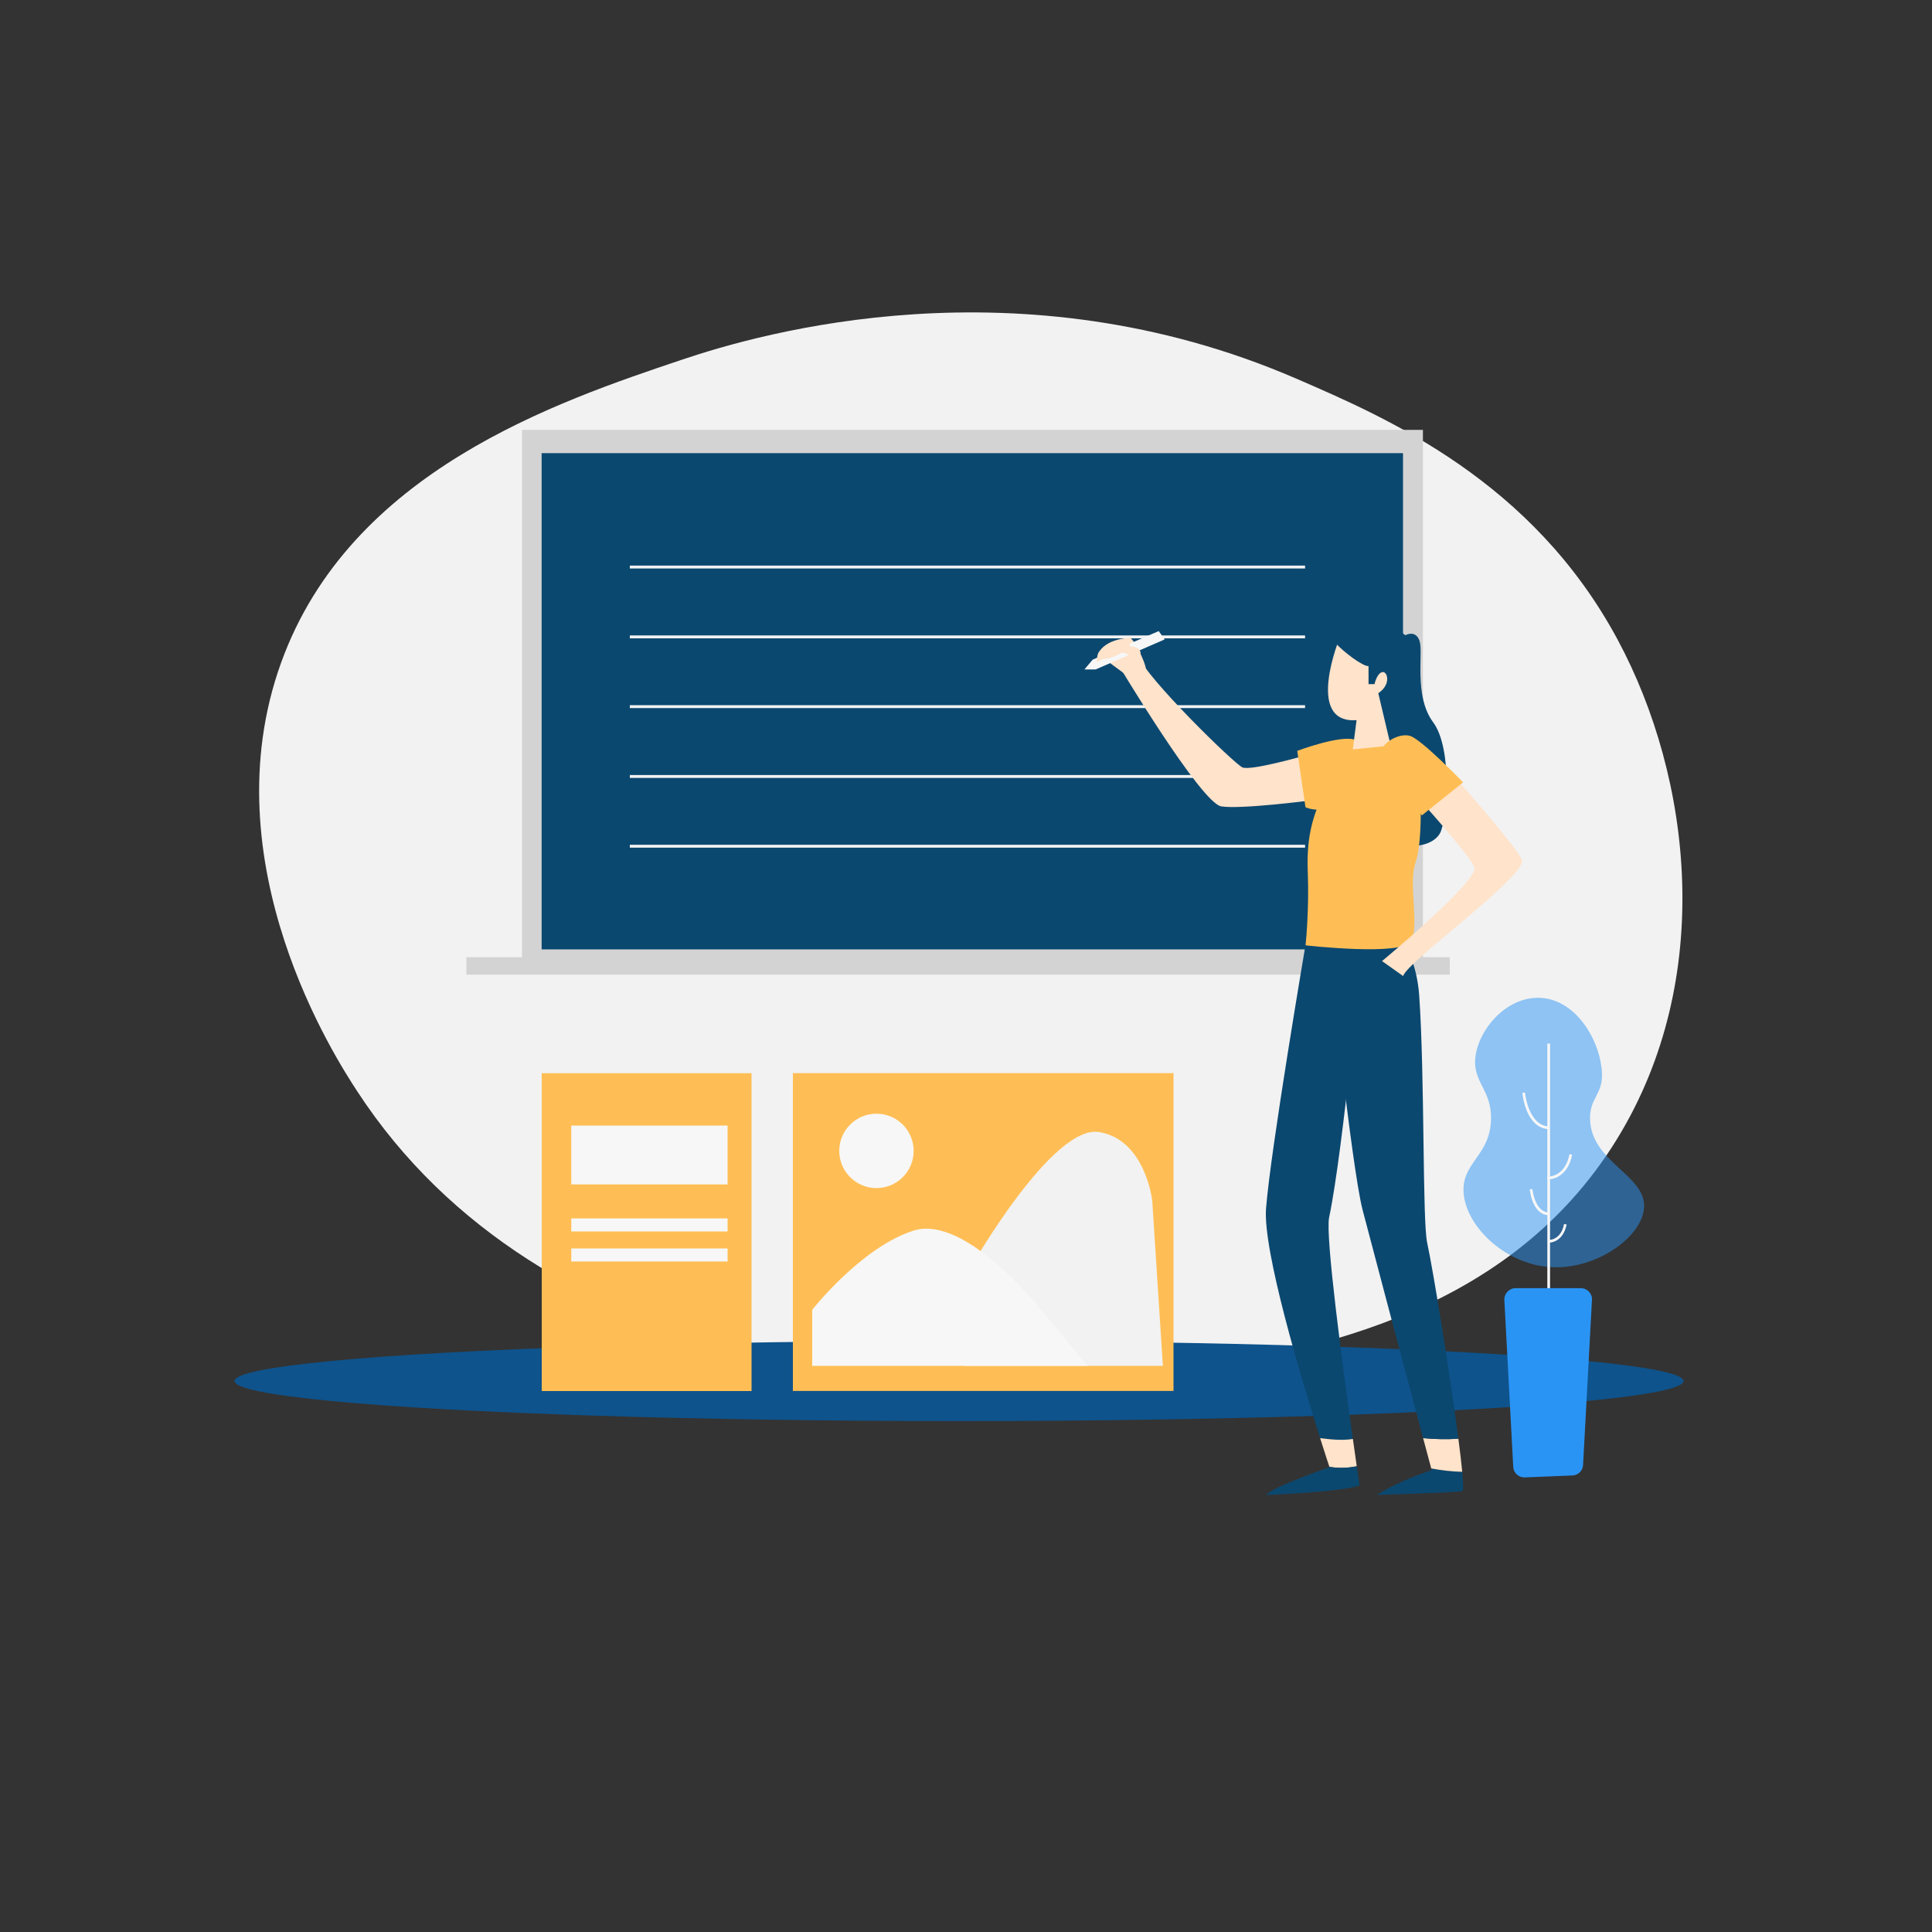 <svg xmlns="http://www.w3.org/2000/svg" xmlns:xlink="http://www.w3.org/1999/xlink" version="1.1" id="Layer_1" x="0px" y="0px" viewBox="0 0 2000 2000" style="enable-background:new 0 0 2000 2000;" xml:space="preserve">
<rect x="0" y="0" width="2000" height="2000" fill="#333333" stroke="none"/>
<style type="text/css">
	.st0{fill:#F2F2F2;}
	.st1{fill:#0E538C;}
	.st2{fill:#D3D3D3;}
	.st3{fill:#0B4870;}
	.st4{fill:#FFBE55;}
	.st5{fill:#F7F7F7;}
	.st6{fill:#FFE3CA;}
	.st7{opacity:0.5;}
	.st8{fill:#2A94F4;}
</style>
<g id="Gloor">
	<path class="st0" d="M369.8,1129.7C348.7,1097.4,216,893.8,291,686c71.5-198.2,285-270,416-314c79.5-26.7,347.4-104.5,635,20   c94.3,40.8,244.5,105.8,332.8,270.6c76.5,142.7,101.2,350.3-0.8,516.4c-116.2,189.4-334.3,222.6-468,243   C963.3,1459,560.2,1421.9,369.8,1129.7z"/>
	<ellipse class="st1" cx="992.8" cy="1429.6" rx="750" ry="41.5"/>
	<path class="st0" d="M150,15"/>
</g>
<g id="Teaching_Materials">
	<rect x="482.8" y="990.9" class="st2" width="1018" height="18"/>
	<rect x="540.4" y="445" class="st2" width="932.6" height="549.5"/>
	<rect x="560.7" y="469.1" class="st3" width="891.7" height="513.7"/>
	<rect x="560.8" y="1111" class="st4" width="217.2" height="329"/>
	<rect x="591.4" y="1165.2" class="st5" width="161.8" height="60.9"/>
	<rect x="591.4" y="1261.3" class="st5" width="161.8" height="13.5"/>
	<rect x="591.4" y="1292.4" class="st5" width="161.8" height="13.5"/>
	<rect x="820.8" y="1110.9" class="st4" width="394" height="329"/>
	<path class="st0" d="M1006.8,1308.9c0,0,83-145,131-137s55,71,55,71l11,171h-205L1006.8,1308.9z"/>
	<circle class="st5" cx="907.3" cy="1191.4" r="38.5"/>
	<path class="st5" d="M840.8,1355.9c0,0,51-65,105-82s132,82,132,82l48,58h-285V1355.9z"/>
	<g>
		<rect x="652" y="585.5" class="st0" width="699" height="3"/>
	</g>
	<g>
		<rect x="652" y="657.8" class="st0" width="699" height="3"/>
	</g>
	<g>
		<rect x="652" y="730" class="st0" width="699" height="3"/>
	</g>
	<g>
		<rect x="652" y="802.3" class="st0" width="699" height="3"/>
	</g>
	<g>
		<rect x="652" y="874.5" class="st0" width="699" height="3"/>
	</g>
</g>
<g id="Person">
	<path class="st3" d="M1400.5,1489.6c-10.4-74.1-28.7-210.1-24.6-229.3c14.8-69.9,34.6-286.4,34.6-286.4l-59.1,4.7   c0,0-36.1,211.8-40.8,272.4c-3.4,43.9,36.9,177.6,56,237.8C1377.6,1490.1,1389.6,1491.5,1400.5,1489.6z"/>
	<path class="st6" d="M1404.5,1517.8c-1.1-7.7-2.5-17.2-4-28.2c-10.9,1.8-23,0.5-33.9-0.8c5.3,16.8,9,27.9,9.6,29.7   C1385.7,1520,1395,1519.8,1404.5,1517.8z"/>
	<path class="st3" d="M1376.2,1518.5c0.1,0.2,0.1,0.3,0.1,0.3s-60.6,21-65.3,28.8c0,0,80.8-3.1,96.4-10.1c0,0-1.1-7.3-2.9-19.6   C1395,1519.8,1385.7,1520,1376.2,1518.5z"/>
	<path class="st3" d="M1482,1521.9c0,0-30.3,9.3-56.7,25.6c0,0,82.4-2.3,88.6-3.9c1.1-0.3,0.9-7.8-0.2-20.1   c-10.7-0.1-21.5-1.5-32.1-3.5C1481.9,1521.3,1482,1521.9,1482,1521.9z"/>
	<path class="st6" d="M1473.2,1488.7c4.2,15.9,7.2,27.2,8.4,31.4c10.7,2,21.4,3.3,32.1,3.5c-0.9-9.1-2.2-20.9-4-34.3   C1497.5,1490.2,1485.5,1489.8,1473.2,1488.7z"/>
	<path class="st3" d="M1469.2,1031.1c-2.4-35.9-16.3-55.4-16.7-57.1l-77.7,3c0,0,24.1,230.2,35.7,275.3   c8.9,34.3,45.6,172.3,62.7,236.5c12.3,1.1,24.3,1.5,36.5,0.5c-8.6-66.5-26-173.8-32.3-202.8   C1472.4,1263.9,1475,1115.7,1469.2,1031.1z"/>
	<path class="st6" d="M1351.4,782c0,0-56.7,16.3-65.3,12.4c-8.5-3.9-98.7-91.7-108.8-116.6l-20.2,9.3c0,0,86.3,144.6,107.3,147.7   c21,3.1,92.5-6.2,92.5-6.2L1351.4,782z"/>
	<path class="st4" d="M1342.9,777.3l8.5,58.3c0,0,14,7,28.8-2.3c14.8-9.3,37.6-61.8,22.7-67.4S1342.9,777.3,1342.9,777.3z"/>
	<path class="st6" d="M1167.6,700l-26.4-19.4c0,0,23.3-23.3,28.8-20.2c5.4,3.1,15.9,26.5,16.1,31.5   C1186.3,696.9,1167.6,700,1167.6,700z"/>
	<path class="st3" d="M1383.6,668.9c0,0-15.1-19.1-3.4-24.5c11.7-5.4,35-5.4,48.2-1.6c13.2,3.9,26.4,14.8,26.4,14.8   s10.9-6.2,14.8,6.2s-6.2,56.7,14,83.9s14.8,101,7,115c-7.8,14-35,17.1-42.7,6.2c-7.8-10.9-37.3-143-37.3-143L1383.6,668.9z"/>
	<path class="st4" d="M1405.9,761.8c0,0-24.9,33.4-35,56.7c-10.1,23.3-18.7,43.5-17.1,83.9s-2.3,76.2-2.3,76.2s100.7,11.5,109.2-4.3   c8.9-16.7-3.1-59.1,4.7-81.6c7.8-22.5,5.1-78.9,4.3-89S1454.8,771.1,1405.9,761.8z"/>
	<path class="st6" d="M1387.2,659.2c0,0-37.3,90.2,17.1,86.3l-3.9,30.3l38.1-3.9v-49l14-52.1L1387.2,659.2z"/>
	<path class="st6" d="M1504.6,802.9c0,0,63.7,71.5,70.7,87c7,15.5-118.9,105.7-122.8,120.5l-21.8-15.5c0,0,101-83.9,95.6-97.2   c-5.4-13.2-56.6-69.7-56.6-69.7L1504.6,802.9z"/>
	<path class="st4" d="M1471.9,844.1l42.7-34.2c0,0-43.5-45.1-55.2-48.2c-11.7-3.1-28.8,7.8-28.8,15.5S1471.9,844.1,1471.9,844.1z"/>
	<path class="st3" d="M1416.7,689.5v18.7h6.2c0,0,2.3-10.9,7.8-12.4c5.4-1.6,10.1,12.4-3.9,21.8l11.7,49.4l12.4-30l7-66.8   c0,0-13.2-12.4-14.8-12.4c-1.6,0-47.4-3.9-47.4-3.9s-22.5,0.8-14,10.9C1390.3,674.7,1411.3,690.3,1416.7,689.5z"/>
	<polygon class="st5" points="1131.1,682.9 1199.5,653.3 1205.7,661.9 1134.2,693 1122.6,693  "/>
	<path class="st6" d="M1136.6,676.7c0,0-2.3,8.5-0.8,8.5c1.6,0,3.9-3.1,7.8-3.1c5.5,0,13.2-3.9,15.5-5.4c2.3-1.6,6.2-0.8,7.8-3.1   s3-7.4,3-7.4l0.1-5.8C1170,660.3,1145.1,660.3,1136.6,676.7z"/>
	<path class="st6" d="M1159.1,673.5c0,0,12.4,6.2,17.1,7s7-7.8,0-10.1C1169.2,668.1,1151.3,664.2,1159.1,673.5z"/>
</g>
<g id="Plant">
	<g class="st7">
		<path class="st8" d="M1605.1,1311.7c-48.6-3-89.8-44.6-90.1-79.7c-0.3-29,27.5-36.5,28.5-73c0.8-31.6-19.6-38.6-16.1-65.4    c3.6-28.2,31.3-60.6,64.5-60.7c38.2-0.1,64.2,42.6,66.4,76.8c1.5,23.2-12.7,26.5-12.3,48.4c0.8,44.8,56.7,57.6,56,91    C1701.1,1279.8,1652.9,1314.7,1605.1,1311.7z"/>
	</g>
	<g>
		<rect x="1601.8" y="1080.3" class="st5" width="2.8" height="255.1"/>
	</g>
	<g>
		<path class="st5" d="M1602.9,1168.9c-23.6-1.6-26.9-36.2-27-37.7l2.8-0.2c0,0.3,3.2,33.7,24.4,35.1L1602.9,1168.9z"/>
	</g>
	<g>
		<path class="st8" d="M1568.9,1333.5h67.6c6.6,0,11.9,5.6,11.5,12.2l-9.2,170.8c-0.3,6-5.1,10.7-11.1,10.9l-49.2,2    c-6.3,0.3-11.7-4.6-12-10.9l-9.2-172.8C1557,1339.1,1562.3,1333.5,1568.9,1333.5z"/>
	</g>
	<g>
		<path class="st5" d="M1602.9,1258c-16.9-1.1-19.2-25.7-19.3-26.8l2.8-0.2c0,0.2,2.2,23.2,16.7,24.2L1602.9,1258z"/>
	</g>
	<g>
		<path class="st5" d="M1602,1221l-0.1-2.8c19.8-1,22.7-23.1,22.7-23.3l2.8,0.3C1627.4,1195.5,1624.2,1220,1602,1221z"/>
	</g>
	<g>
		<path class="st5" d="M1603,1286.5l-0.1-2.8c14-0.7,16-15.9,16.1-16.5l2.8,0.3C1621.7,1267.6,1619.3,1285.7,1603,1286.5z"/>
	</g>
</g>
</svg>